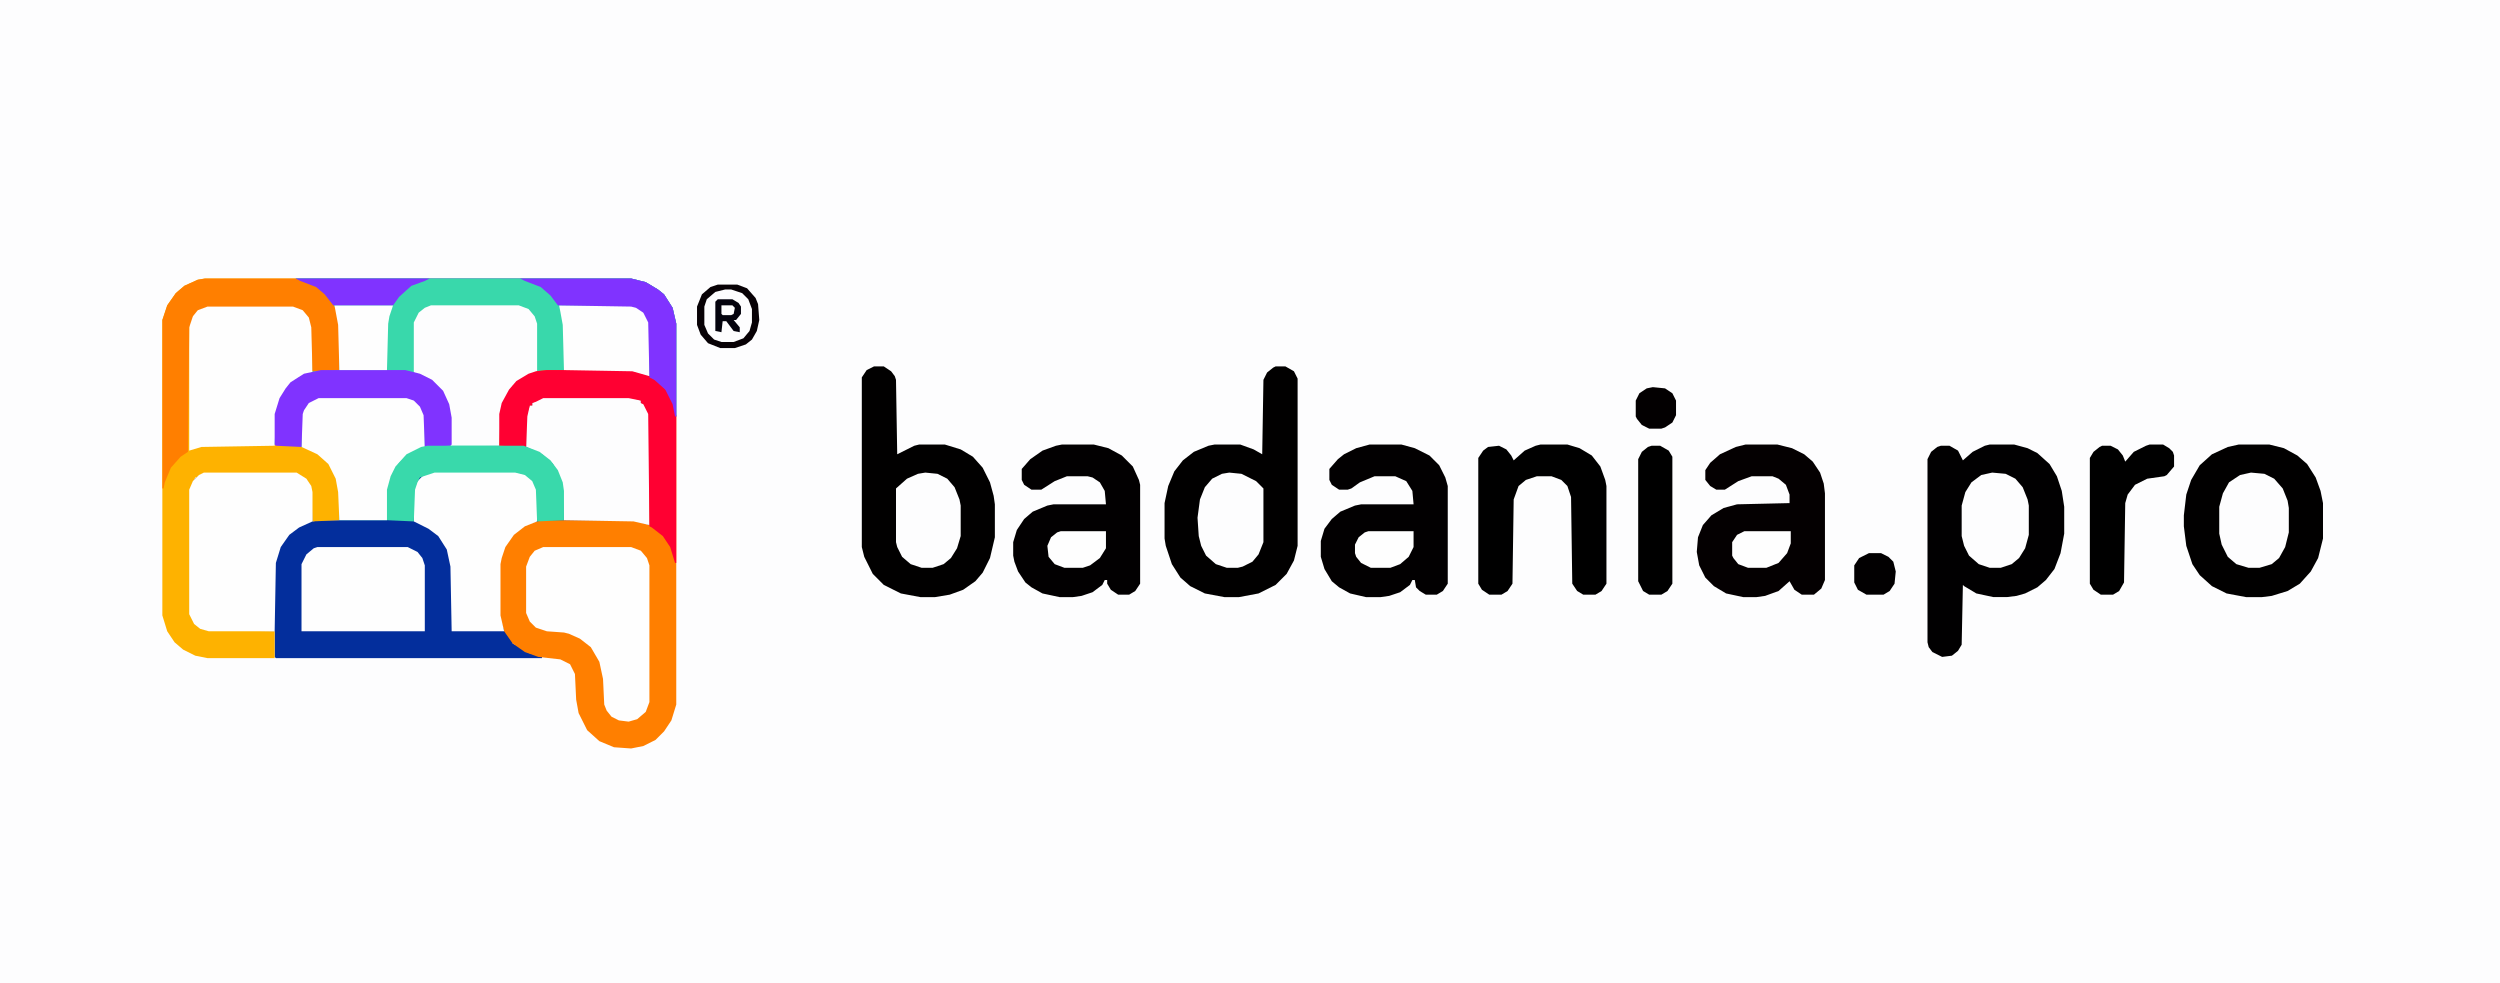 <?xml version="1.0" encoding="UTF-8"?>
<svg version="1.1" viewBox="0 0 2048 805" width="2917" height="1147" xmlns="http://www.w3.org/2000/svg">
<path transform="translate(0)" d="m0 0h2048v805h-2048z" fill="#FDFDFE"/>
<path transform="translate(242,228)" d="m0 0h275l12 3 10 6 5 4 7 11 3 13v76h-1l-2-10-6-12-9-8-10-5-8-2h-70l-12 2-10 5-6 5-6 10-3 8-1 7-1 24h20l2 1v-25l3-9h2v-2l7-4 4-1h68l7 2 3 1v2l3 1 4 9v90l-13-3h-75l-12 3-10 7-7 9-4 11-1 5v42l4 13 6 8v2l4 2 10 6 10 3v1h-218l-1-1v-21h-54l-7-2-5-4-4-8v-102l3-7 5-5 4-2h76l8 5 4 6 1 5v24l6-1h16l-1-23-2-11-6-12-9-8-11-5-5-1-19-1-60 1-10 3v-105l4-8 5-4 6-2h70l8 3 6 7 2 8v36l7-1h15l-1-37-3-14-7-10-8-7-13-5z" fill="#032E9C"/>
<path transform="translate(242,228)" d="m0 0h275l12 3 10 6 5 4 7 11 3 13v76h-1l-2-10-6-12-9-8-10-5-8-2h-70l-12 2-10 5-6 5-6 10-3 8-1 7-1 24-59 1-10 3-9 6-6 7-5 10-2 9-1 25h-39l-1-23-2-11-6-12-9-8-11-5-5-1-19-1-60 1-10 3v-105l4-8 5-4 6-2h70l8 3 6 7 2 8v36l7-1h15l-1-37-3-14-7-10-8-7-13-5z" fill="#39D8AB"/>
<path transform="translate(448,303)" d="m0 0h70l13 4 10 7 7 8 5 12 1 7v236l-4 13-6 9-7 7-10 5-10 2-14-1-12-5-10-9-7-14-2-11-1-21-4-8-8-4-18-2-11-4-10-7-7-10-4-13v-42l3-11 4-8 8-9 8-5 12-3h75l13 4-1-91-4-8-2-1v-2l-10-2h-70l-6 3-3 1v2h-2l-2 9-1 25-22-1v-26l2-9 6-11 6-7 10-6 6-2z" fill="#FF7F00"/>
<path transform="translate(168,228)" d="m0 0h74l13 4 9 6 8 9 4 8 2 11v37l-22 1-1-36-2-8-5-6-8-3h-70l-8 3-4 5-2 5v104l9-3 61-1 18 1 10 3 10 6 8 9 5 12 1 8v23l-22 1-1-24-3-9-5-4-4-2h-76l-5 3h-2l-2 4-2 6v102l4 8 6 4 5 1 54 1v22h-55l-10-2-10-5-7-6-6-9-4-13v-242l4-12 7-10 7-6 11-5z" fill="#FEB200"/>
<path transform="translate(1630,364)" d="m0 0h20l11 3 8 4 10 9 6 10 4 12 2 13v22l-3 16-5 13-7 9-7 6-10 5-7 2-8 1h-11l-14-3-10-6-1-1-1 49-3 5-5 4-8 1-8-4-3-4-1-4v-150l3-6 5-4 3-1h7l7 4 4 8 8-7 10-5z" fill="#010001"/>
<path transform="translate(1045,300)" d="m0 0h8l7 4 3 6v137l-3 12-6 11-9 9-14 7-16 3h-12l-16-3-12-6-8-7-7-11-5-15-1-6v-29l3-14 5-12 7-9 9-7 12-5 5-1h21l11 4 7 4 1-61 3-6 5-4z" fill="#010000"/>
<path transform="translate(716,300)" d="m0 0h8l6 4 3 4 1 3 1 61 14-7 4-1h21l13 4 10 6 8 9 6 12 3 11 1 7v27l-4 17-6 12-6 7-10 7-11 4-12 2h-12l-16-3-14-7-9-9-7-14-2-8v-139l4-6z" fill="#010000"/>
<path transform="translate(1834,364)" d="m0 0h25l12 3 11 6 8 7 7 11 4 11 2 10v29l-4 16-6 11-9 10-10 6-13 4-8 1h-13l-16-3-12-6-10-9-6-9-5-15-2-16v-9l2-17 4-12 7-12 10-9 13-6z" fill="#010000"/>
<path transform="translate(167,387)" d="m0 0h76l8 5 4 6 1 5v24l-11 5-8 6-7 10-4 13-1 56h-54l-7-2-5-4-4-8v-102l3-7 5-5z" fill="#FEFEFE"/>
<path transform="translate(170,250)" d="m0 0h70l8 3 6 7 2 8v37l-11 4-8 6-6 9-4 10-1 5-1 26-60 1-10 3v-105l4-8 5-4z" fill="#FEFEFE"/>
<path transform="translate(1430,364)" d="m0 0h26l12 3 10 5 7 6 6 9 3 9 1 8v71l-3 7-6 5h-10l-6-4-4-7-9 8-11 4-7 1h-11l-14-3-10-6-7-7-5-10-2-11 1-12 4-10 7-8 10-6 11-3 43-1v-7l-3-8-6-5-5-2h-17l-11 4-11 7h-7l-5-3-4-5v-8l4-6 8-7 13-6z" fill="#040001"/>
<path transform="translate(1122,364)" d="m0 0h26l11 3 12 6 8 8 5 10 2 7v80l-4 6-5 3h-9l-5-3-3-3-1-6h-2l-2 4-8 6-9 3-7 1h-12l-13-3-9-5-6-5-6-10-3-10v-13l3-10 6-8 7-6 12-5 5-1h43l-1-11-5-8-9-4h-17l-12 5-7 5-3 1h-7l-6-4-2-4v-9l7-8 5-4 10-5z" fill="#020001"/>
<path transform="translate(870,364)" d="m0 0h26l12 3 11 6 9 9 5 11 1 4v81l-4 6-5 3h-9l-6-4-3-5v-3h-2l-2 4-8 6-9 3-7 1h-11l-14-3-9-5-5-4-6-9-3-8-1-5v-11l3-10 6-9 7-6 12-5 5-1h43l-1-11-4-7-6-4-4-1h-17l-10 4-11 7h-8l-6-4-2-4v-9l7-8 10-7 11-4z" fill="#020001"/>
<path transform="translate(445,448)" d="m0 0h72l8 3 5 6 2 6v112l-3 8-7 6-7 2-8-1-6-3-4-5-2-5-1-21-3-14-7-12-9-7-9-4-4-1-14-1-9-3-5-5-3-7v-38l3-8 4-5z" fill="#FEFEFE"/>
<path transform="translate(445,325)" d="m0 0h70l7 2 3 1v2l3 1 4 9v90l-13-3-57-1-1-24-2-10-6-12-9-8-13-6v-25l3-9h2v-2l7-4z" fill="#FDFDFE"/>
<path transform="translate(353,250)" d="m0 0h72l8 3 5 6 2 6v39l-14 7-6 5-6 10-3 8-1 7-1 24h-40v-23l-2-11-6-12-7-7-12-6-3-1v-41l4-8 5-4z" fill="#FDFDFE"/>
<path transform="translate(356,386)" d="m0 0h66l10 3 6 6 2 6v26l-10 4-9 7-7 10-3 9-1 5v42l3 13h-43l-1-53-3-14-7-11-8-6-12-6v-26l3-7 5-5z" fill="#FEFEFE"/>
<path transform="translate(1262,364)" d="m0 0h22l10 3 10 6 7 9 4 11 1 5v80l-4 6-5 3h-10l-5-3-4-6-1-71-3-9-5-5-8-3h-12l-9 3-6 5-4 11-1 69-4 6-5 3h-10l-6-4-3-5v-103l4-6 4-3 9-1 6 3 4 5 2 4 9-8 9-4z"/>
<path transform="translate(261,325)" d="m0 0h72l9 4 5 7 1 4v26l-12 5-9 8-5 8-3 9-1 5-1 25h-39l-1-23-2-11-6-12-9-8-13-6v-27l4-8 5-4z" fill="#FEFEFE"/>
<path transform="translate(260,448)" d="m0 0h74l8 4 4 5 2 6v54h-101v-55l4-8 6-5z" fill="#FEFEFE"/>
<path transform="translate(168,228)" d="m0 0h74l13 4 9 6 8 9 4 8 2 11v37l-22 1-1-36-2-8-5-6-8-3h-70l-8 3-4 5-3 9-1 102-6 4-8 9-5 12-1 5h-1v-138l4-12 7-10 7-6 11-5z" fill="#FF7F00"/>
<path transform="translate(448,303)" d="m0 0h70l13 4 10 7 7 8 5 12 1 7v120h-1l-4-13-6-9-9-7-2-1-1-92-4-8-2-1v-2l-10-2h-70l-6 3-3 1v2h-2l-2 9-1 25-22-1v-26l2-9 6-11 6-7 10-6 6-2z" fill="#FF0032"/>
<path transform="translate(263,303)" d="m0 0h69l12 3 10 5 9 9 5 11 2 11v22l-1 1-21 1-1-26-3-7-5-5-6-2h-72l-8 4-4 6-1 3-1 27-21-1-1-1v-25l4-13 5-8 4-5 11-7z" fill="#8033FF"/>
<path transform="translate(1761,364)" d="m0 0h11l5 3 3 3 1 3v9l-6 7-2 1-14 2-10 5-6 8-2 7-1 65-4 7-5 3h-10l-6-4-3-5v-103l3-5 5-4 2-1h7l6 3 4 5 2 5 7-8 10-5z"/>
<path transform="translate(350,365)" d="m0 0h79l13 5 9 7 6 8 4 10 1 7v24l-22 1-1-26-3-7-6-5-8-2h-66l-12 4-2 4-2 6-1 26-22-1v-25l3-11 4-8 9-10 12-6z" fill="#39D9AB"/>
<path transform="translate(458,250)" d="m0 0h59l8 3 5 6 2 5v44l-14-4-56-1-1-37-2-11z" fill="#FEFEFE"/>
<path transform="translate(1844,387)" d="m0 0 11 1 8 4 7 8 4 10 1 6v20l-3 12-5 9-6 5-10 3h-9l-10-3-7-6-5-10-2-9v-22l3-11 5-9 9-6z" fill="#FDFDFE"/>
<path transform="translate(426,228)" d="m0 0h91l12 3 10 6 5 4 7 11 3 13v76h-1l-2-10-6-12-9-8-4-2-1-45-4-8-6-4-4-1-60-1-6-8-8-7-13-5z" fill="#8033FF"/>
<path transform="translate(1632,387)" d="m0 0 11 1 8 4 6 7 4 10 1 5v24l-3 11-5 8-6 5-9 3h-9l-9-3-8-7-4-8-2-8v-25l3-11 5-8 8-6z" fill="#FDFDFE"/>
<path transform="translate(1007,387)" d="m0 0 10 1 12 6 6 6v44l-4 10-5 6-8 4-4 1h-9l-9-3-8-7-4-8-2-8-1-15 2-15 4-10 6-7 8-4z" fill="#FDFDFE"/>
<path transform="translate(758,387)" d="m0 0 10 1 8 4 6 7 4 10 1 5v25l-3 10-5 8-6 5-9 3h-9l-9-3-7-6-4-8-1-4v-44l9-8 9-4z" fill="#FDFDFE"/>
<path transform="translate(1353,365)" d="m0 0h7l7 4 3 5v104l-4 6-5 3h-10l-5-3-4-8v-100l3-6 5-4z"/>
<path transform="translate(588,233)" d="m0 0h16l8 3 7 8 2 5 1 13-2 9-4 7-5 4-9 3h-12l-10-4-6-7-3-8v-15l4-10 7-6z" fill="#FDFDFE"/>
<path transform="translate(274,250)" d="m0 0h48l-3 9-1 6-1 38h-39l-1-37z" fill="#FEFEFE"/>
<path transform="translate(242,228)" d="m0 0h110l-4 2-11 4-10 9-5 7h-49l-7-9-7-6-13-5z" fill="#8033FF"/>
<path transform="translate(1429,435)" d="m0 0h38v10l-3 8-7 8-10 4h-15l-8-3-4-5-1-2v-11l4-6z" fill="#FEFEFE"/>
<path transform="translate(1121,435)" d="m0 0h37v13l-4 8-7 6-8 3h-16l-8-4-4-5-1-3v-7l3-6 5-4z" fill="#FEFEFE"/>
<path transform="translate(869,435)" d="m0 0h37v14l-5 8-8 6-6 2h-15l-8-3-5-6-1-9 3-7 5-4z" fill="#FEFEFE"/>
<path transform="translate(1531,453)" d="m0 0h10l6 3 4 4 2 8-1 10-4 6-5 3h-14l-7-4-3-6v-14l4-6z" fill="#020001"/>
<path transform="translate(1354,317)" d="m0 0 10 1 6 4 3 6v12l-3 6-6 4-3 1h-10l-6-3-4-5-1-2v-13l3-6 6-4z" fill="#030001"/>
<path transform="translate(588,233)" d="m0 0h16l8 3 7 8 2 5 1 13-2 9-4 7-5 4-9 3h-12l-10-4-6-7-3-8v-15l4-10 7-6zm6 4-8 2-7 6-2 6v15l3 7 5 5 6 2h10l8-3 5-6 2-7v-11l-3-8-5-5-9-3z" fill="#070105"/>
<path transform="translate(588,245)" d="m0 0h12l5 3 2 3v6l-4 5h-2l5 6v4l-5-1-6-8h-3l-1 9-5-1v-24z" fill="#04030D"/>
<path transform="translate(591,250)" d="m0 0h9l2 2-1 5-2 1h-7l-1-1z" fill="#FEFEFE"/>
</svg>
